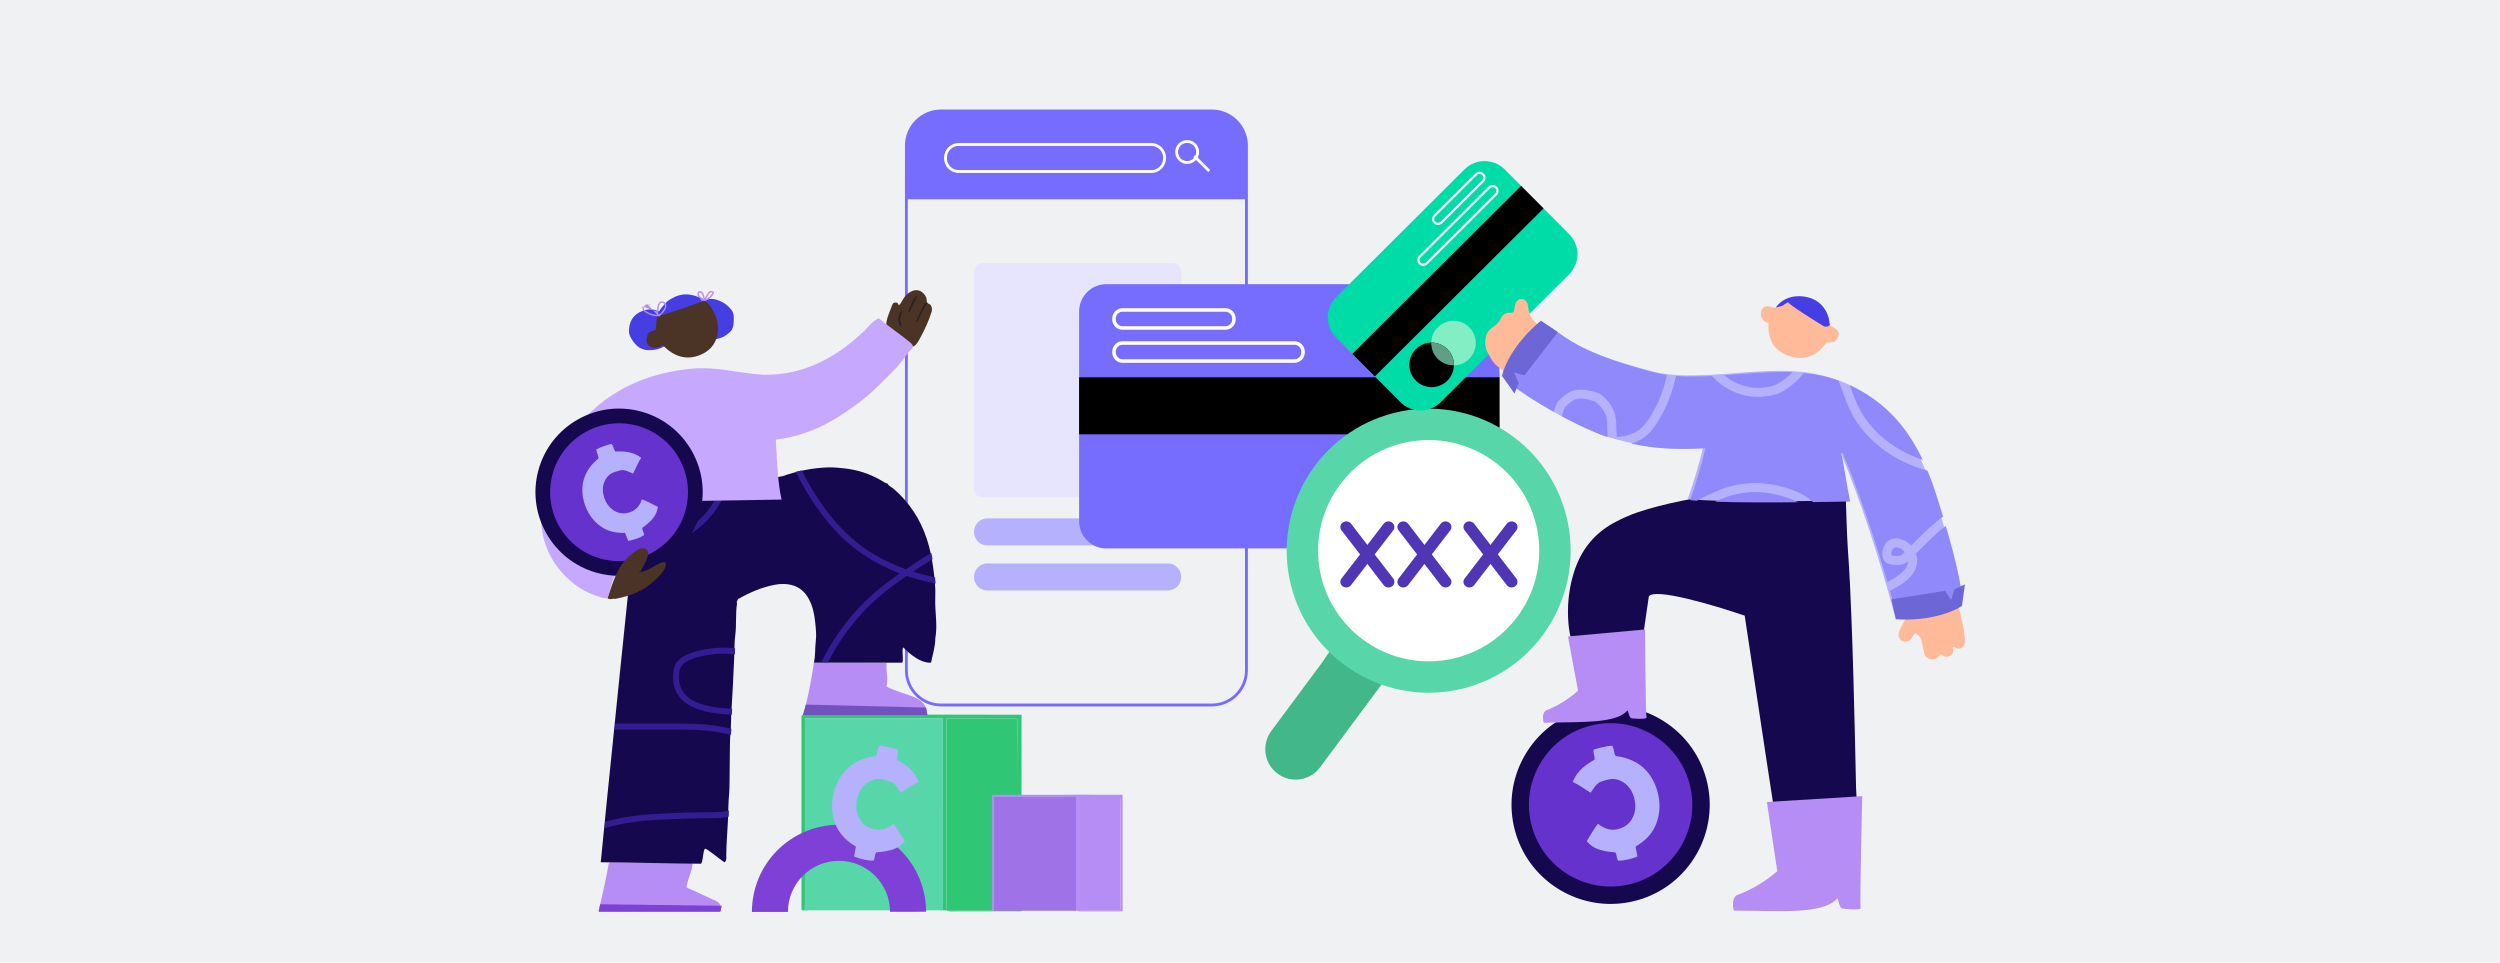 <svg viewBox="-112.374 36.358 832.572 320.544" fill="none" xmlns="http://www.w3.org/2000/svg" xmlns:xlink="http://www.w3.org/1999/xlink" overflow="visible" width="770.9px" height="296.8px"><rect id="Blush Background Color" fill="#eff1f3" x="-112.374" y="36.358" width="832.572" height="320.544"/><g id="Master/Scenes/Buy Online"><g id="UI Windows" transform="translate(160 72) scale(1 1)"><g id="UI Windows/Credit Card"><g id="Group 49"><g id="Group 3"><path id="Fill 1" fill-rule="evenodd" clip-rule="evenodd" d="M142.248 187.629C142.248 193.713 137.29 198.664 131.196 198.664H41.01C34.915 198.664 29.958 193.713 29.958 187.629V30.723H142.248V187.629ZM131.196 0.833H41.01C34.387 0.833 29 6.212 29 12.825V187.629C29 194.241 34.387 199.621 41.01 199.621H131.196C137.818 199.621 143.206 194.241 143.206 187.629V12.825C143.206 6.212 137.818 0.833 131.196 0.833V0.833Z" fill="#766CFD"/></g><path id="Stroke 4 (Stroke)" fill-rule="evenodd" clip-rule="evenodd" d="M46.861 12.952C44.713 12.952 42.952 14.742 42.952 16.976C42.952 19.21 44.713 21 46.861 21H111.092C113.239 21 115 19.21 115 16.976C115 14.742 113.239 12.952 111.092 12.952H46.861ZM42 16.976C42 14.24 44.164 12 46.861 12H111.092C113.788 12 115.952 14.24 115.952 16.976C115.952 19.712 113.788 21.952 111.092 21.952H46.861C44.164 21.952 42 19.712 42 16.976Z" fill="white"/><path id="Stroke 6 (Stroke)" fill-rule="evenodd" clip-rule="evenodd" d="M125.114 12.837C123.934 11.657 122.019 11.657 120.837 12.838C119.657 14.019 119.657 15.934 120.837 17.114C122.019 18.295 123.934 18.295 125.115 17.114C126.295 15.934 126.295 14.019 125.114 12.837ZM120.164 12.164C121.718 10.612 124.235 10.612 125.788 12.164L125.788 12.164C127.34 13.718 127.34 16.235 125.788 17.788C124.235 19.34 121.718 19.34 120.164 17.788L120.164 17.788C118.612 16.235 118.612 13.718 120.164 12.164L120.164 12.164Z" fill="white"/><path id="Stroke 8 (Stroke)" fill-rule="evenodd" clip-rule="evenodd" d="M130 21.673L125 16.673L125.673 16L130.673 21L130 21.673Z" fill="white"/><path id="Fill 10" fill-rule="evenodd" clip-rule="evenodd" d="M118.207 130H54.793C53.25 130 52 128.747 52 127.202V54.797C52 53.252 53.25 52 54.793 52H118.207C119.75 52 121 53.252 121 54.797V127.202C121 128.747 119.75 130 118.207 130" fill="#E7E5FD"/><path id="Fill 12" fill-rule="evenodd" clip-rule="evenodd" d="M116.591 161H56.408C53.974 161 52 158.986 52 156.5C52 154.014 53.974 152 56.408 152H116.591C119.026 152 121 154.014 121 156.5C121 158.986 119.026 161 116.591 161" fill="#B5B1FD"/><path id="Fill 14" fill-rule="evenodd" clip-rule="evenodd" d="M116.591 146H56.408C53.974 146 52 143.986 52 141.5C52 139.014 53.974 137 56.408 137H116.591C119.026 137 121 139.014 121 141.5C121 143.986 119.026 146 116.591 146" fill="#B5B1FD"/><path id="Fill 16" fill-rule="evenodd" clip-rule="evenodd" d="M217.957 147H96.042C91.048 147 87 142.911 87 137.867V68.133C87 63.089 91.048 59 96.042 59H217.957C222.951 59 227 63.089 227 68.133V137.867C227 142.911 222.951 147 217.957 147" fill="#766CFD"/><path id="Fill 18" fill-rule="evenodd" clip-rule="evenodd" d="M87 109H227V90H87V109Z" fill="black"/><path id="Fill 20" fill-rule="evenodd" clip-rule="evenodd" d="M193 128C193 135.18 187.18 141 180 141C172.821 141 167 135.18 167 128C167 120.821 172.821 115 180 115C187.18 115 193 120.821 193 128" fill="#83EDC4"/><path id="Fill 22" fill-rule="evenodd" clip-rule="evenodd" d="M211 128C211 135.18 205.179 141 198 141C190.82 141 185 135.18 185 128C185 120.821 190.82 115 198 115C205.179 115 211 120.821 211 128" fill="black"/><path id="Fill 24" fill-rule="evenodd" clip-rule="evenodd" d="M186 128.5C186 132.237 187.543 135.596 190 138C192.457 135.596 194 132.237 194 128.5C194 124.763 192.457 121.404 190 119C187.543 121.404 186 124.763 186 128.5" fill="#5DA086"/><path id="Stroke 26 (Stroke)" fill-rule="evenodd" clip-rule="evenodd" d="M101.408 68.179C100.211 68.179 99.179 69.223 99.179 70.59C99.179 71.957 100.211 73 101.408 73H135.771C136.968 73 138 71.957 138 70.59C138 69.223 136.968 68.179 135.771 68.179H101.408ZM98 70.59C98 68.642 99.492 67 101.408 67H135.771C137.687 67 139.179 68.642 139.179 70.59C139.179 72.538 137.687 74.179 135.771 74.179H101.408C99.492 74.179 98 72.538 98 70.59Z" fill="white"/><path id="Stroke 28 (Stroke)" fill-rule="evenodd" clip-rule="evenodd" d="M101.411 79.179C100.211 79.179 99.179 80.223 99.179 81.588C99.179 82.956 100.212 84 101.411 84H158.768C159.967 84 161 82.956 161 81.588C161 80.223 159.968 79.179 158.768 79.179H101.411ZM98 81.588C98 79.641 99.493 78 101.411 78H158.768C160.685 78 162.179 79.641 162.179 81.588C162.179 83.537 160.686 85.179 158.768 85.179H101.411C99.493 85.179 98 83.537 98 81.588Z" fill="white"/><path id="Fill 30" fill-rule="evenodd" clip-rule="evenodd" d="M189.35 188.46C189.571 188.708 189.788 188.959 190 189.216C189.122 190.201 188.558 191.326 187.705 192.335C180.879 201.527 174.053 210.72 167.228 219.914C163.891 224.408 157.554 225.338 153.074 221.99C148.593 218.642 147.667 212.286 151.003 207.791C151.019 207.771 151.034 207.751 151.048 207.731C154.325 203.318 157.601 198.905 160.878 194.491C163.286 191.248 165.695 188.004 168.103 184.76C169.466 182.925 171.484 178.716 174.307 179.015C174.679 179.055 175.031 179.195 175.377 179.335C180.572 181.448 185.618 184.286 189.35 188.46" fill="#42B78A"/><path id="Fill 32" fill-rule="evenodd" clip-rule="evenodd" d="M194.769 107.749C172.85 112.013 158.486 133.313 162.749 155.23C167.013 177.15 188.313 191.514 210.231 187.251C232.15 182.988 246.514 161.688 242.251 139.769C237.989 117.85 216.689 103.486 194.769 107.749" fill="white"/><g id="Group 36"><path id="Fill 34" fill-rule="evenodd" clip-rule="evenodd" d="M196.381 111.58C176.446 115.459 163.382 134.842 167.259 154.787C171.136 174.732 190.508 187.803 210.444 183.924C230.379 180.044 243.443 160.663 239.566 140.717C235.689 120.772 216.316 107.701 196.381 111.58M212.438 194.187C186.847 199.166 161.978 182.387 157.001 156.783C152.024 131.179 168.795 106.296 194.386 101.317C219.978 96.337 244.847 113.116 249.824 138.721C254.8 164.325 238.031 189.207 212.438 194.187" fill="#56D6A9"/></g><path id="Fill 37" fill-rule="evenodd" clip-rule="evenodd" d="M231.032 160C230.425 160 229.826 159.735 229.441 159.234L215.38 140.973C214.738 140.139 214.929 138.97 215.808 138.362C216.687 137.749 217.919 137.934 218.56 138.767L232.62 157.028C233.263 157.861 233.071 159.031 232.192 159.639C231.842 159.883 231.435 160 231.032 160" fill="#5035B5"/><path id="Fill 39" fill-rule="evenodd" clip-rule="evenodd" d="M216.968 160C216.565 160 216.158 159.883 215.808 159.639C214.929 159.031 214.737 157.861 215.38 157.028L229.44 138.767C230.081 137.934 231.313 137.749 232.192 138.362C233.071 138.97 233.262 140.139 232.62 140.973L218.559 159.234C218.174 159.735 217.575 160 216.968 160" fill="#5035B5"/><path id="Fill 41" fill-rule="evenodd" clip-rule="evenodd" d="M209.032 160C208.425 160 207.825 159.735 207.44 159.234L193.379 140.973C192.738 140.139 192.929 138.97 193.808 138.361C194.686 137.75 195.919 137.933 196.56 138.767L210.62 157.027C211.262 157.861 211.07 159.031 210.193 159.639C209.842 159.883 209.436 160 209.032 160" fill="#5035B5"/><path id="Fill 43" fill-rule="evenodd" clip-rule="evenodd" d="M194.968 160C194.564 160 194.158 159.883 193.807 159.639C192.93 159.031 192.738 157.861 193.38 157.027L207.44 138.767C208.082 137.933 209.315 137.75 210.192 138.361C211.071 138.97 211.262 140.139 210.621 140.973L196.56 159.234C196.175 159.735 195.575 160 194.968 160" fill="#5035B5"/><path id="Fill 45" fill-rule="evenodd" clip-rule="evenodd" d="M190.032 160C189.425 160 188.825 159.735 188.44 159.234L174.379 140.973C173.738 140.139 173.929 138.97 174.808 138.361C175.685 137.75 176.918 137.933 177.56 138.767L191.62 157.027C192.262 157.861 192.07 159.031 191.193 159.639C190.842 159.883 190.436 160 190.032 160" fill="#5035B5"/><path id="Fill 47" fill-rule="evenodd" clip-rule="evenodd" d="M175.968 160C175.564 160 175.158 159.883 174.807 159.639C173.93 159.031 173.738 157.861 174.38 157.027L188.44 138.767C189.081 137.933 190.314 137.75 191.192 138.361C192.071 138.97 192.262 140.139 191.621 140.973L177.56 159.234C177.175 159.735 176.575 160 175.968 160" fill="#5035B5"/></g></g></g><g id="Master/Character/Standing" transform="translate(-73 64) scale(1 1)"><g id="Master/Character/Standing"><g id="Lower Body/Standing" transform="translate(55 -12) scale(1 1)"><g id="Lower Body/Standing/Green Pants Box"><g id="Group 18"><path id="Fill 1" fill-rule="evenodd" clip-rule="evenodd" d="M176.684 205.045C184.004 205.059 191.324 205.07 198.643 205.089C199.388 205.09 200.132 205.126 200.876 205.147C200.654 208.699 201.493 209.468 200.876 213C202.444 214.021 208.417 215.803 210 216.5C213.492 218.039 214.403 220 214.403 222.337C213.86 222.365 213.318 222.418 212.776 222.418C199.997 222.422 187.218 222.421 174.438 222.416C174.033 222.416 173.628 222.363 173.223 222.335C173.485 221.231 173.739 220.124 174.012 219.023C175.154 214.411 175.985 209.74 176.684 205.045Z" fill="#B68DF5"/><g id="Group 5"><path id="Fill 3" fill-rule="evenodd" clip-rule="evenodd" d="M173.223 222.335C173.628 222.363 174.034 222.416 174.439 222.416C187.218 222.421 199.997 222.422 212.777 222.418C213.319 222.418 213.861 222.365 214.403 222.337C223.811 222.354 233.22 222.37 242.629 222.386C243.634 222.388 244.639 222.386 245.821 222.386V224.766C245.821 241.339 245.82 268.911 245.824 285.484C245.824 286.233 245.864 286.982 245.885 287.731C245.618 287.766 245.35 287.83 245.083 287.831C237.328 287.852 229.573 287.867 221.818 287.873C221.633 287.873 221.448 287.743 221.262 287.674C221.918 287.391 222.609 287.532 223.283 287.53C229.694 287.519 236.106 287.523 242.518 287.523H244.475C244.816 284.676 244.734 225.15 244.41 223.662C236.599 223.661 228.789 223.661 220.821 223.661V225.971C220.821 242.072 220.822 269.174 220.819 285.276C220.818 286.025 220.779 286.774 220.758 287.523C220.399 287.518 220.039 287.513 219.681 287.507C219.669 286.756 219.647 286.005 219.647 285.254C219.645 269.138 219.645 242.022 219.645 225.904V223.644H173.7V225.925C173.7 242.042 173.701 269.158 173.697 285.275C173.697 286.024 173.656 286.774 173.634 287.524C173.292 287.522 172.951 287.52 172.609 287.518C172.584 287.11 172.537 286.703 172.537 286.297C172.534 269.186 172.533 241.075 172.539 223.965C172.539 223.496 172.435 223.011 172.676 222.534C172.848 222.472 173.035 222.403 173.223 222.335" fill="#2FC775"/></g><g id="Group 8"><path id="Fill 6" fill-rule="evenodd" clip-rule="evenodd" d="M108.693 271.512C117.153 271.524 125.613 271.534 134.073 271.551C134.822 271.553 135.571 271.594 136.319 271.616C135.967 275.391 134.887 276.028 134.244 279.818C134.424 279.926 134.638 280.094 134.88 280.193C137.44 281.244 141.74 283.411 144.283 284.5C145.331 284.949 146 286.5 145.682 287.753C145.243 288.024 144.754 287.928 144.283 287.928C131.591 287.933 118.899 287.933 106.207 287.926C105.805 287.925 105.402 287.839 105 287.792C106.214 282.546 107.391 277.293 108.357 271.994C108.388 271.819 108.577 271.672 108.693 271.512Z" fill="#B68DF5"/><path id="Vector 4" d="M105 288L105.5 285.5L146 286L145.5 288H105Z" fill="#7E40D6"/></g><path id="Fill 9" fill-rule="evenodd" clip-rule="evenodd" d="M219.647 285.254C219.645 269.138 219.646 242.022 219.646 225.904V223.644H173.7V225.925C173.7 242.042 173.701 269.158 173.697 285.275C173.697 286.025 173.656 286.775 173.634 287.524C173.809 287.578 173.985 287.632 174.161 287.686C174.671 287.402 175.228 287.529 175.763 287.529C189.716 287.522 203.669 287.522 217.623 287.529C218.157 287.529 218.714 287.404 219.224 287.688C219.376 287.627 219.528 287.567 219.681 287.507C219.669 286.756 219.647 286.005 219.647 285.254" fill="#56D6A9"/><path id="Fill 11" fill-rule="evenodd" clip-rule="evenodd" d="M244.411 223.662C236.6 223.661 228.79 223.661 220.822 223.661V225.971C220.822 242.072 220.823 269.174 220.819 285.276C220.819 286.025 220.78 286.774 220.759 287.523C220.927 287.573 221.095 287.624 221.263 287.674C221.919 287.391 222.61 287.532 223.283 287.53C229.695 287.518 236.106 287.523 242.518 287.523H244.476C244.816 284.676 244.735 225.15 244.411 223.662" fill="#2FC775"/><g id="Group 18_2"><path id="Fill 3_2" fill-rule="evenodd" clip-rule="evenodd" d="M236.419 249C236.659 249.017 236.9 249.048 237.14 249.048C244.72 249.051 252.299 249.052 259.88 249.049C260.201 249.049 260.523 249.018 260.844 249.001C266.424 249.011 272.005 249.021 277.586 249.03C278.182 249.031 278.778 249.03 279.479 249.03V250.442C279.479 260.272 279.479 276.626 279.481 286.456C279.481 286.9 279.505 287.344 279.517 287.789C279.359 287.809 279.2 287.847 279.041 287.848C274.442 287.86 269.842 287.869 265.242 287.873C265.132 287.873 265.023 287.796 264.912 287.755C265.302 287.587 265.711 287.67 266.111 287.669C269.914 287.663 273.717 287.665 277.52 287.665H278.681C278.883 285.976 278.834 250.67 278.642 249.787C274.009 249.786 269.377 249.786 264.651 249.786V251.157C264.651 260.707 264.651 276.782 264.65 286.332C264.649 286.777 264.626 287.221 264.613 287.665C264.401 287.662 264.187 287.659 263.975 287.656C263.968 287.21 263.955 286.765 263.955 286.319C263.953 276.76 263.953 260.677 263.953 251.117V249.776H236.702V251.129C236.702 260.689 236.702 276.772 236.7 286.332C236.7 286.776 236.676 287.221 236.663 287.666C236.46 287.665 236.258 287.663 236.055 287.662C236.04 287.42 236.012 287.179 236.012 286.938C236.01 276.789 236.01 260.115 236.013 249.967C236.013 249.689 235.952 249.401 236.094 249.118C236.197 249.081 236.307 249.04 236.419 249" fill="#B68DF5"/></g><path id="Fill 14" fill-rule="evenodd" clip-rule="evenodd" d="M263.954 286.319C263.953 276.76 263.954 260.677 263.954 251.117V249.776H236.702V251.129C236.702 260.689 236.702 276.772 236.7 286.332C236.7 286.777 236.675 287.221 236.662 287.666C236.766 287.698 236.871 287.73 236.975 287.762C237.277 287.593 237.608 287.669 237.925 287.669C246.201 287.664 254.477 287.664 262.754 287.669C263.07 287.669 263.401 287.595 263.703 287.763C263.793 287.727 263.884 287.691 263.974 287.656C263.967 287.21 263.954 286.765 263.954 286.319" fill="#A072E7"/><path id="Fill 15" fill-rule="evenodd" clip-rule="evenodd" d="M278.642 249.787C274.009 249.786 269.377 249.786 264.651 249.786V251.157C264.651 260.707 264.651 276.782 264.649 286.332C264.649 286.777 264.626 287.221 264.614 287.665C264.713 287.695 264.813 287.725 264.912 287.755C265.302 287.587 265.711 287.67 266.111 287.669C269.914 287.662 273.716 287.665 277.519 287.665H278.681C278.883 285.976 278.834 250.67 278.642 249.787" fill="#B68DF5"/><path id="Fill 13" fill-rule="evenodd" clip-rule="evenodd" d="M158.971 145.755C158.982 145.754 158.993 145.754 159.005 145.753C159.003 145.744 159.005 145.738 159.004 145.731L158.971 145.755Z" fill="#064034"/><g id="Group 17"><path id="Fill 15_2" fill-rule="evenodd" clip-rule="evenodd" d="M216.431 173.637C215.991 170.28 215.329 166.984 214.261 163.776C212.094 157.264 208.488 151.701 203.283 147.191C202.573 146.575 201.598 146.262 201.145 145.349C200.435 145.288 199.918 144.834 199.336 144.492C195.447 142.208 191.281 140.808 186.768 140.342C185.011 140.16 183.266 139.954 181.502 140.008C176.203 140.169 171.072 141.222 166.084 142.991C164.662 142.991 162.9 144.222 161.451 144.513C159.48 144.908 157.416 145.038 155.423 145.302C151.274 145.85 147.126 146.409 142.98 146.979C134.687 148.117 126.4 149.298 118.119 150.522C117.704 152.972 105.871 268.734 105.693 271.512C114.153 271.524 130.54 271.983 139 272C139.749 272.002 139.752 266.978 140.5 267C141.248 267.022 146.5 271.515 146.993 271.515C147.705 270.753 147.492 270.032 147.493 269.376C147.499 265.226 147.918 261.092 148.077 256.948C148.181 254.239 148.175 251.509 148.444 248.812C148.743 245.825 148.552 231.74 148.865 228.776C149.138 226.194 149.048 223.617 149.221 221.046C149.612 215.216 149.86 209.381 150.124 203.545C150.241 200.971 150.16 198.368 150.492 195.821C150.95 192.309 150.527 188.763 151.091 185.268C151.108 185.162 150.973 185.033 150.909 184.913C151.084 184.565 151.26 184.216 151.435 183.867C155.262 181.679 159.268 179.933 163.62 179.109C165.428 178.766 167.29 178.706 169.082 179.134C171.796 179.782 173.734 181.453 175.042 183.947C176.293 186.33 176.832 188.848 177.098 191.503C177.307 193.604 177.582 195.719 177.313 197.787C176.999 200.204 177.234 202.658 176.684 205.044C184.004 205.058 198.68 205.026 206 205.044C206.745 205.045 205.756 199.979 206.5 200C206.5 200 211.267 205.341 215.678 205.044C216.278 202.35 217.102 199.5 217.102 197C217.962 192.391 216.894 188.018 217.102 183.358C217.247 180.103 216.854 176.869 216.431 173.637Z" fill="#16084E"/><path id="Vector 3" d="M173 222.5L174 219L214 220L214.5 222.5H173Z" fill="#7252BF"/></g></g><path id="Intersect" fill-rule="evenodd" clip-rule="evenodd" d="M116.663 165.824C117.388 165.72 118.109 165.622 118.824 165.525H118.824C123.881 164.837 128.658 164.188 132.879 161.599C136.389 159.446 138.954 157.296 141.055 154.742C142.947 152.442 144.489 149.783 146.001 146.435C146.776 146.329 147.552 146.224 148.327 146.119C146.612 150.095 144.857 153.268 142.599 156.013C140.328 158.774 137.579 161.062 133.925 163.304C129.316 166.13 124.077 166.837 119.049 167.514L119.048 167.515C118.282 167.618 117.521 167.72 116.768 167.83C116.662 167.845 116.555 167.861 116.449 167.876C116.522 167.176 116.593 166.492 116.663 165.824ZM107 260.157C107.069 259.466 107.142 258.748 107.216 258.005C112.725 256.416 118.991 255.693 124.319 255.397C130.311 255.064 136.304 254.84 142.319 254.84C144.399 254.84 146.554 254.81 148.363 254.254C148.361 254.323 148.359 254.391 148.357 254.46C148.341 255.088 148.324 255.716 148.302 256.343C146.294 256.833 144.119 256.84 142.319 256.84C136.353 256.84 130.399 257.063 124.43 257.394C118.889 257.702 112.456 258.473 107 260.157ZM217.218 178.703C213.972 178.064 210.758 177.241 207.611 176.168L207.426 176.295L207.421 176.298C206.92 176.642 206.417 176.987 205.911 177.333C198.277 182.545 192.304 188.152 186.939 195.697C184.93 198.524 183.049 201.618 181.39 204.889C180.61 204.888 179.863 204.888 179.156 204.888C180.977 201.177 183.071 197.687 185.309 194.538C190.827 186.778 196.978 181.01 204.783 175.681C204.854 175.632 204.926 175.583 204.997 175.534C205.097 175.466 205.197 175.397 205.297 175.329C204.871 175.164 204.445 174.995 204.021 174.82C192.385 170.026 184.691 163.418 177.528 153.192C174.883 149.416 172.61 145.535 170.643 141.485C171.304 141.31 171.967 141.148 172.633 141C174.511 144.818 176.669 148.48 179.166 152.044C186.135 161.993 193.537 168.337 204.783 172.971C205.62 173.316 206.464 173.64 207.314 173.946C210.091 172.044 212.873 170.172 215.798 168.524C215.945 169.211 216.079 169.902 216.201 170.596C214.001 171.868 211.857 173.277 209.693 174.746C212.098 175.502 214.547 176.119 217.025 176.624C217.1 177.317 217.166 178.01 217.218 178.703ZM150.418 200.259C146.184 199.776 141.818 200.13 138.031 201.152C136.605 201.537 134.777 202.06 133.231 202.979C131.661 203.913 130.276 205.322 129.942 207.494C129.287 211.749 130.327 214.932 132.55 217.225C134.723 219.465 137.912 220.735 141.339 221.465C143.88 222.006 146.641 222.266 149.355 222.378C149.373 221.881 149.397 221.384 149.43 220.887C149.441 220.719 149.453 220.551 149.464 220.383C146.842 220.276 144.196 220.028 141.756 219.509C138.49 218.813 135.756 217.658 133.986 215.832C132.265 214.058 131.343 211.534 131.918 207.798C132.131 206.415 132.995 205.447 134.253 204.698C135.535 203.936 137.114 203.471 138.552 203.083C142.19 202.102 146.369 201.785 150.373 202.268C150.386 201.805 150.396 201.341 150.405 200.877C150.41 200.671 150.414 200.465 150.418 200.259ZM149.198 227.092C143.725 225.643 137.893 225.34 132.68 225.34H110.533C110.464 226.009 110.396 226.676 110.328 227.34H132.68C138.019 227.34 143.768 227.672 149.032 229.119C149.045 228.928 149.059 228.759 149.074 228.617C149.128 228.109 149.168 227.6 149.198 227.092Z" fill="#341C93"/><path id="Intersect_2" fill-rule="evenodd" clip-rule="evenodd" d="M168.035 288.055C168.023 278.666 175.625 271.046 185.014 271.035C194.403 271.024 202.023 278.626 202.035 288.014L214.035 288C214.015 271.984 201.016 259.016 185 259.035C168.984 259.054 156.015 272.053 156.035 288.07L168.035 288.055Z" fill="#7E40D6"/></g></g><g id="Upper Body" transform="translate(-8 22) scale(1 1)"><g id="Upper Body/Holding Money"><g id="Group 24"><g id="Group 3"><path id="Fill 1" fill-rule="evenodd" clip-rule="evenodd" d="M265.063 60.917C266.67 62.41 268.435 63.715 270.317 64.846C271.395 65.493 271.953 66.129 273.017 65.629C273.839 65.242 274.644 63.722 275.054 62.958C276.576 60.12 277.951 57.224 278.896 54.133C279.11 53.431 278.99 52.571 278.577 51.955C278.33 51.586 277.795 51.59 277.54 51.267C277.063 50.663 277.344 50.041 277.066 49.392C276.692 48.52 275.851 47.551 274.926 47.209C272.486 46.306 270.11 48.508 269.083 50.511C268.757 51.147 268.468 51.603 267.926 52.087C267.874 51.864 267.784 51.65 267.664 51.456C267.607 51.364 267.542 51.276 267.453 51.218C267.313 51.126 267.135 51.117 266.967 51.114C266.634 51.108 266.251 51.139 266.048 51.404C265.711 51.846 265.533 52.533 265.329 53.05C265.046 53.77 264.751 54.484 264.495 55.215C264.008 56.603 263.538 58.197 263.922 59.667C263.969 59.844 264.102 59.983 264.23 60.114C264.503 60.388 264.78 60.656 265.063 60.917" fill="#4b3425"/></g><path id="Fill 4" fill-rule="evenodd" clip-rule="evenodd" d="M277.175 51.243C277.008 51.248 276.738 51.188 276.69 51.266C275.472 53.232 274.633 55.375 273.63 57.442C274.206 57.724 274.215 57.394 274.348 57.144C275.362 55.238 276.095 53.18 277.418 51.439C277.326 51.388 277.245 51.322 277.175 51.243" fill="#2C2021"/><path id="Fill 6" fill-rule="evenodd" clip-rule="evenodd" d="M271.551 54.364C272.374 52.561 273.197 50.76 274.019 48.957C273.912 48.908 273.805 48.859 273.698 48.81C272.483 50.421 271.744 52.257 271.132 54.151C271.271 54.222 271.411 54.294 271.551 54.364" fill="#2C2021"/><path id="Fill 8" fill-rule="evenodd" clip-rule="evenodd" d="M268.817 53.646C267.772 55.395 267.28 57.312 268.619 59.079C268.832 58.869 268.989 58.631 268.813 58.334C268.136 57.198 268.427 56.067 268.799 54.926C268.927 54.536 269.105 53.936 268.817 53.646" fill="#2C2021"/><path id="Fill 10" fill-rule="evenodd" clip-rule="evenodd" d="M258.876 60.562C258.985 60.507 259.094 60.453 259.204 60.398C259.094 60.453 258.985 60.507 258.876 60.561C258.851 60.644 258.852 60.712 258.871 60.76C258.852 60.712 258.851 60.645 258.876 60.562M259.017 60.818C259.07 60.799 259.118 60.759 259.161 60.711C259.118 60.759 259.07 60.799 259.017 60.818C258.983 60.83 258.953 60.832 258.929 60.824C258.953 60.832 258.983 60.83 259.017 60.818M263.351 59.762C263.375 59.878 263.378 60 263.327 60.128C263.378 60 263.375 59.878 263.351 59.762M149.36 117.468C149.371 117.411 155.073 76.969 199.468 73.104C206.552 72.488 213.443 74.274 220.489 74.973C221.748 75.098 222.649 75.124 223.333 75.192C223.336 75.177 223.339 75.164 223.342 75.15C232.031 75.26 240.112 72.611 247.698 67.645C250.959 65.509 253.86 62.931 256.73 60.314C256.921 60.085 257.113 59.857 257.304 59.628C257.483 59.447 257.662 59.264 257.841 59.083C259.017 57.89 259.72 56.999 261.319 56.385C264.713 59.183 268.386 61.642 271.773 64.432C273.598 65.936 272.229 66.348 270.981 67.973C269.863 69.43 268.819 70.934 267.595 72.308C265.205 74.991 262.57 77.414 260.016 79.926C256.833 83.058 253.189 85.61 249.532 88.083C245.914 90.529 242.023 92.581 237.88 94.131C234.331 95.458 230.707 96.33 227.013 96.735C227.021 97.392 227.038 98.037 227.075 98.655C227.423 104.449 227.649 111.06 228.911 116.734C210.063 117.024 191.214 117.315 172.366 117.606C172.801 116.771 173.235 115.935 173.669 115.101C172.512 115.531 171.334 115.9 170.147 116.237C167.957 119.378 166.077 122.921 166.385 126.694C166.61 129.443 168.017 132.009 169.947 133.98C171.865 135.898 174.266 137.458 176.795 138.446C176.032 139.921 174.258 140.58 173.403 142.113C172.134 144.391 171.766 147.14 170.98 149.599C170.649 149.593 170.309 149.639 169.99 149.574C158.106 147.145 146.131 134.061 149.36 117.468" fill="#C6A9FF"/><path id="Fill 12" fill-rule="evenodd" clip-rule="evenodd" d="M181.9 140.77C181.761 140.822 181.623 140.874 181.484 140.926C181.692 141.361 181.813 141.016 181.956 140.873L181.9 140.77Z" fill="#083D32"/><path id="Fill 14" fill-rule="evenodd" clip-rule="evenodd" d="M150.319 107.479C146.566 120.995 154.479 134.993 167.993 138.746C181.508 142.5 195.507 134.586 199.26 121.072C203.014 107.557 195.101 93.558 181.586 89.805C168.071 86.051 154.072 93.964 150.319 107.479Z" fill="#6632CD"/><g id="Group 18"><path id="Fill 16" fill-rule="evenodd" clip-rule="evenodd" d="M174.756 91.315C176.818 91.315 178.891 91.595 180.932 92.162C186.839 93.802 191.753 97.644 194.77 102.981C197.786 108.318 198.545 114.51 196.903 120.417C193.517 132.611 180.841 139.774 168.648 136.389C156.456 133.003 149.291 120.328 152.677 108.133C154.317 102.227 158.16 97.313 163.496 94.295C166.989 92.322 170.85 91.315 174.756 91.315M174.78 142.122C186.977 142.122 198.198 134.037 201.618 121.726C203.608 114.56 202.689 107.048 199.029 100.574C195.369 94.1 189.408 89.438 182.242 87.447C175.076 85.459 167.565 86.376 161.089 90.037C154.614 93.697 149.953 99.659 147.962 106.825C143.855 121.617 152.547 136.995 167.339 141.104C169.821 141.793 172.322 142.122 174.78 142.122" fill="#16084E"/></g><g id="Group 23"><path id="Fill 21" fill-rule="evenodd" clip-rule="evenodd" d="M175.67 138.44C173.431 141.69 172.26 145.595 170.98 149.599C171.787 150.25 172.697 149.578 173.538 149.799C178.54 148.845 183.185 147.081 186.874 143.44C188.094 142.235 189.513 140.973 190.152 139.336C191.691 135.387 186.277 139.185 185.152 139.706C184.111 140.188 183.108 140.718 181.956 140.873C181.813 141.016 181.693 141.361 181.484 140.926C181.623 140.875 181.762 140.822 181.9 140.77C182.446 139.332 186.558 133.705 183.078 132.97C182.292 132.804 181.499 133.182 180.81 133.595C178.595 134.923 176.956 136.573 175.67 138.44" fill="#4b3425"/></g></g><g id="Frame" clip-path="url(#clip0_702_33941499c7f4-2825-4220-a63a-a6969cc12a95)"><path id="Vector" d="M177.824 130.491C177.458 129.556 177.116 128.692 176.775 127.827C173.712 127.881 170.858 127.349 168.331 125.402C166.325 123.863 164.8 121.879 163.815 119.508C161.686 114.31 161.798 108.008 167.91 103.06C168.036 102.031 167.165 101.156 167.242 99.987C168.839 99.189 170.523 98.635 172.244 98.187C172.987 98.911 172.916 99.881 173.549 100.722C176.407 100.622 179.373 100.721 182.174 102.807C181.043 104.505 180.399 106.307 179.485 108.086C178.015 107.54 176.623 106.572 175.06 107.043C173.832 107.397 172.533 107.657 171.523 108.524C170.744 109.192 170.218 110.047 169.841 111.006C168.628 114.072 170.008 118.313 172.872 120.26C174.689 121.472 176.607 121.584 178.479 120.926C180.351 120.267 181.694 118.849 182.381 116.638C184.363 117.359 185.993 118.36 187.695 119.14C187.36 121.818 186.049 123.54 182.536 126.155C182.461 127.008 183.158 127.708 183.095 128.597C181.935 129.359 179.741 130.171 177.824 130.491Z" fill="#B5B1FD"/></g></g><defs><clipPath id="clip0_702_33941499c7f4-2825-4220-a63a-a6969cc12a95"><rect width="22.861" height="32.658" fill="white" transform="translate(157.996 103.085) rotate(-19.385)"/></clipPath></defs></g><g id="Head" transform="translate(123 40) scale(1 1)"><g id="Head/Two Buns"><g id="Group 14"><path id="Fill 1" fill-rule="evenodd" clip-rule="evenodd" d="M61.641 45.477C61.708 45.093 61.674 44.649 61.861 44.337C62.841 42.7 62.176 41.267 61.396 39.83C60.222 37.667 58.326 36.396 56.06 35.673C54.568 35.198 53.072 35.32 51.566 35.904C48.452 37.111 47.115 39.431 47.081 42.641C47.068 43.858 47.703 44.881 48.328 45.827C49.856 48.136 51.862 49.25 54.849 48.949C57.432 48.688 59.373 47.726 60.986 45.821C61.137 45.643 61.427 45.582 61.652 45.467L61.641 45.477Z" fill="#453ee3"/><path id="Fill 3" fill-rule="evenodd" clip-rule="evenodd" d="M81.521 41.827C81.849 41.096 81.955 40.206 81.979 39.449C82.009 38.557 82.053 37.285 81.729 36.442C81.475 35.785 80.833 35.082 80.347 34.58C79.24 33.432 77.809 32.667 76.3 32.186C74.808 31.711 73.312 31.833 71.806 32.417C68.691 33.624 67.354 35.944 67.321 39.154C67.308 40.371 67.943 41.394 68.568 42.34C70.095 44.649 72.102 45.764 75.089 45.462C76.689 45.301 78.25 44.822 79.567 43.881C80.166 43.453 80.858 42.9 81.269 42.288C81.365 42.144 81.448 41.989 81.521 41.827" fill="#453ee3"/><g id="Group 7"><path id="Fill 5" fill-rule="evenodd" clip-rule="evenodd" d="M56.56 37.719C56.306 38.46 56.273 39.246 56.17 40.02C56.077 40.721 56.048 41.431 55.981 42.25C54.891 42.628 53.516 42.676 53.164 44.165C52.969 44.991 52.735 45.811 53.125 46.633C53.97 48.416 55.96 48.704 58.393 47.344C61.89 50.988 66.129 52.548 70.943 50.512C73.043 49.623 74.868 48.126 75.829 46.025C76.956 43.561 77.045 40.474 76.073 37.946C75.596 36.704 74.956 35.486 74.212 34.386C73.274 32.997 71.81 32.115 70.146 31.854C69.03 31.678 67.893 31.73 66.763 31.722C66.105 31.717 65.445 31.692 64.789 31.745C62.199 31.956 59.814 33.402 58.075 35.332C57.496 35.976 56.976 36.695 56.644 37.498C56.614 37.572 56.586 37.645 56.56 37.719" fill="#4b3425"/></g><path id="Fill 8" fill-rule="evenodd" clip-rule="evenodd" d="M56.571 37.723C61.757 36.317 66.774 34.405 71.831 32.615C71.82 32.36 71.837 32.084 71.569 31.94C69.709 30.944 67.625 30.264 65.493 30.409C64.437 30.481 63.403 30.754 62.44 31.194C61.581 31.585 60.598 32.114 59.868 32.716C59.489 33.03 59.168 33.405 58.849 33.778C57.917 34.866 56.613 36.215 56.571 37.723" fill="#453ee3"/><path id="Stroke 10 (Stroke)" fill-rule="evenodd" clip-rule="evenodd" d="M58.503 33.306C58.705 33.395 58.84 33.502 58.93 33.617C59.082 33.814 59.128 34.072 59.076 34.386C59.024 34.702 58.876 35.054 58.669 35.404C58.253 36.107 57.642 36.734 57.27 36.967L57.27 36.967C57.184 37.02 57.088 37.065 56.984 37.099C56.955 37.062 56.924 37.021 56.893 36.976C56.89 36.972 56.888 36.969 56.885 36.965C56.866 36.913 56.85 36.855 56.838 36.792C56.782 36.512 56.803 36.173 56.856 35.866L56.856 35.866C56.877 35.743 56.897 35.597 56.917 35.443L56.919 35.431C56.94 35.271 56.963 35.1 56.992 34.923C57.049 34.568 57.125 34.206 57.244 33.902C57.365 33.593 57.516 33.378 57.701 33.272C57.872 33.173 58.118 33.141 58.503 33.306ZM56.351 36.075C56.361 35.975 56.375 35.878 56.391 35.786L56.624 35.826L56.391 35.786C56.41 35.672 56.429 35.534 56.45 35.375L56.451 35.369C56.472 35.209 56.496 35.032 56.526 34.848C56.584 34.483 56.667 34.082 56.805 33.73C56.941 33.382 57.144 33.048 57.465 32.863C57.8 32.669 58.211 32.667 58.69 32.873L58.69 32.873L58.691 32.873C58.953 32.987 59.157 33.14 59.303 33.328L59.303 33.328L59.303 33.328C59.56 33.661 59.607 34.065 59.542 34.463C59.477 34.858 59.298 35.267 59.075 35.644C58.632 36.394 57.972 37.085 57.52 37.367C57.464 37.402 57.407 37.433 57.348 37.461C57.368 37.513 57.37 37.573 57.348 37.629C57.302 37.751 57.165 37.812 57.044 37.765C56.95 37.73 56.869 37.684 56.797 37.629C56.619 37.66 56.433 37.671 56.244 37.669C55.778 37.662 55.277 37.567 54.79 37.424C53.819 37.137 52.867 36.644 52.307 36.211L52.307 36.21C51.799 35.816 51.402 35.126 51.575 34.434M56.468 37.192C56.398 37.196 56.325 37.198 56.251 37.197C55.84 37.191 55.384 37.107 54.924 36.971C54.002 36.699 53.104 36.23 52.596 35.837C52.176 35.511 51.921 34.994 52.033 34.548L52.033 34.548C52.158 34.046 52.737 33.697 53.33 33.704M56.468 37.192C56.468 37.191 56.468 37.191 56.467 37.19C56.314 36.966 56.155 36.693 56.003 36.42C55.913 36.259 55.82 36.087 55.731 35.923C55.66 35.793 55.592 35.667 55.531 35.556C55.384 35.291 55.265 35.091 55.182 34.987M55.182 34.987C55.084 34.864 54.991 34.74 54.907 34.626ZM54.907 34.626C54.858 34.562 54.813 34.501 54.77 34.446ZM54.77 34.446C54.648 34.285 54.537 34.155 54.414 34.048ZM54.414 34.048C54.183 33.847 53.886 33.711 53.33 33.704Z" fill="#B68DF5"/><path id="Stroke 12 (Stroke)" fill-rule="evenodd" clip-rule="evenodd" d="M74.93 29.87C74.467 30.79 73.671 31.538 72.731 31.955L73.479 30.653C73.698 30.272 73.9 29.946 74.209 29.783C74.345 29.711 74.523 29.689 74.678 29.725C74.791 29.751 74.877 29.802 74.93 29.87ZM72.348 32.599C73.677 32.202 74.82 31.221 75.409 29.965C75.436 29.907 75.439 29.84 75.416 29.78C75.303 29.488 75.045 29.325 74.784 29.265C74.523 29.205 74.23 29.238 73.988 29.366C73.539 29.603 73.277 30.058 73.07 30.418L72.332 31.702C72.255 31.268 72.139 30.842 71.987 30.429C71.885 30.154 71.721 29.85 71.498 29.625C71.274 29.398 70.962 29.227 70.59 29.306C70.127 29.402 69.927 29.809 69.9 30.191C69.872 30.573 70.001 31.007 70.272 31.301C70.515 31.565 70.817 31.756 71.088 31.927L71.099 31.934C71.115 31.944 71.131 31.954 71.147 31.964C71.024 31.955 70.914 32.042 70.896 32.165C70.877 32.294 70.966 32.414 71.095 32.433C71.241 32.455 71.387 32.476 71.533 32.497C71.679 32.518 71.824 32.54 71.97 32.561C71.979 32.562 71.988 32.563 71.997 32.563C72.03 32.609 72.079 32.643 72.137 32.656C72.214 32.673 72.292 32.651 72.348 32.599ZM71.887 31.901C71.715 31.765 71.534 31.65 71.363 31.543L71.351 31.535C71.067 31.356 70.816 31.195 70.619 30.981C70.446 30.794 70.351 30.492 70.37 30.226C70.39 29.96 70.509 29.805 70.687 29.768C70.845 29.734 71.003 29.796 71.163 29.957C71.324 30.119 71.457 30.358 71.544 30.592C71.7 31.017 71.816 31.455 71.887 31.901Z" fill="#B68DF5"/></g></g></g></g></g><g id="Master/Character/Standing" transform="matrix(-1 0 0 1 676 64) scale(1 1)"><g id="Master/Character/Standing"><g id="Lower Body/Standing" transform="translate(55 -12) scale(1 1)"><g id="Lower Body/Standing/Green Pants"><g id="Group 13"><path id="Fill 1" fill-rule="evenodd" clip-rule="evenodd" d="M188.931 223.391C204.948 218.943 221.54 228.322 225.988 244.34C230.437 260.357 221.058 276.948 205.04 281.397C189.023 285.845 172.431 276.467 167.983 260.449C163.534 244.431 172.913 227.841 188.931 223.391Z" fill="#6632CD"/><path id="Fill 3" fill-rule="evenodd" clip-rule="evenodd" d="M196.945 225.181C199.388 225.181 201.846 225.513 204.265 226.185C211.265 228.129 217.09 232.683 220.666 239.008C224.241 245.333 225.139 252.672 223.194 259.672C219.18 274.125 204.157 282.615 189.706 278.603C175.256 274.589 166.763 259.567 170.777 245.115C172.72 238.115 177.275 232.29 183.6 228.714C187.74 226.374 192.315 225.181 196.945 225.181M196.974 285.398C211.429 285.398 224.729 275.815 228.782 261.224C231.14 252.732 230.051 243.828 225.714 236.155C221.376 228.482 214.31 222.956 205.817 220.597C197.325 218.24 188.422 219.327 180.747 223.666C173.073 228.004 167.549 235.071 165.189 243.564C160.321 261.095 170.623 279.321 188.154 284.191C191.096 285.007 194.06 285.398 196.974 285.398" fill="#16084E"/><path id="Fill 5" fill-rule="evenodd" clip-rule="evenodd" d="M118.707 257.963C116.872 257.554 115.367 256.736 115.079 254.972C114.667 252.46 115.197 249.426 115.251 246.877C115.379 240.865 115.509 234.854 115.65 228.842C115.946 216.19 116.279 203.537 116.766 190.89C117.071 182.976 117.414 175.058 117.994 167.158C118.322 162.678 118.687 149.47 118.687 149.47C118.687 149.47 145.191 146.9 157.828 148.558C167.52 149.829 179.297 152.03 187.869 154.93C190.612 155.858 193.351 157.059 196.122 158.591C201.993 161.838 206.141 166.727 208.497 172.932C210.09 177.129 210.93 181.57 211.157 186.047C211.274 188.375 211.256 194.907 209.63 198.562C209.37 199.148 186.888 196.632 186.248 196.6L184.272 183.011C182.5 180 162.811 185.825 152.339 189.382C150.08 204.428 147.815 219.472 145.532 234.514C144.545 241.016 143.556 247.518 142.555 254.019C142.374 255.197 142.405 256.786 141.957 257.889C141.154 259.869 140.426 259.386 138.075 259.364C133.644 259.323 129.215 259.056 124.812 258.557C123.168 258.37 120.735 258.416 118.707 257.963Z" fill="#16084E"/><path id="Fill 9" fill-rule="evenodd" clip-rule="evenodd" d="M155.937 287.631C156.402 286.188 156.5 283.5 155 282.5C149.558 280.503 144.951 277.5 141.5 274.5C141.765 272.243 144.713 253.471 144.951 251.443L113.196 249.501C113.196 249.501 114.079 284.904 113.73 286.897C114.424 287.638 120 286.897 120 286.897C120.948 286.331 121.193 283.5 121.5 283.5C126 289 141.241 287.663 153.5 287.631C154.277 287.629 155.159 287.567 155.937 287.631Z" fill="#B68DF5"/></g><g id="Frame" clip-path="url(#clip0_702_88485909631-e38e-4b8b-afdb-0b5b00ae5c5a)"><path id="Vector" d="M188.059 269.605C188.276 268.447 188.474 267.375 188.672 266.302C185.592 264.45 183.082 262.145 181.78 258.636C180.741 255.856 180.458 252.933 180.954 249.961C182.069 243.464 186.102 237.263 195.261 236.144C196.027 235.199 195.704 233.786 196.509 232.67C198.595 232.87 200.615 233.367 202.606 233.992C202.895 235.174 202.22 236.095 202.328 237.326C205.233 239.005 208.123 240.948 209.611 244.767C207.429 245.752 205.668 247.145 203.651 248.346C202.529 246.888 201.745 245.059 199.897 244.556C198.455 244.143 197.001 243.594 195.457 243.828C194.266 244.008 193.211 244.531 192.239 245.252C189.125 247.548 187.859 252.626 189.497 256.344C190.551 258.68 192.389 259.986 194.662 260.495C196.935 261.005 199.152 260.429 201.212 258.657C202.736 260.607 203.734 262.618 204.943 264.453C202.943 266.909 200.568 267.807 195.445 268.222C194.839 269.025 195.097 270.155 194.481 271C192.853 271.037 190.165 270.479 188.059 269.605Z" fill="#B5B1FD"/></g><path id="Fill 10" fill-rule="evenodd" clip-rule="evenodd" d="M219.222 225.07C219.634 223.946 219.78 221.834 218.588 221.009C214.226 219.3 210.566 216.821 207.843 214.373C208.113 212.604 210.962 197.906 211.205 196.316L185.515 193.986C185.515 193.986 185.362 221.867 185.03 223.427C185.575 224.028 190.113 223.585 190.113 223.585C190.895 223.164 191.163 220.943 191.412 220.95C194.924 225.392 207.31 224.724 217.247 225.009C217.876 225.027 218.593 225 219.222 225.07Z" fill="#B68DF5"/></g><defs><clipPath id="clip0_702_88485909631-e38e-4b8b-afdb-0b5b00ae5c5a"><rect width="26.827" height="38.325" fill="white" transform="translate(185.382 230) rotate(12.634)"/></clipPath></defs></g><g id="Upper Body" transform="translate(-8 22) scale(1 1)"><g id="Upper Body/Holding Credit Card"><g id="Group 22"><g id="Group 3"><path id="Fill 1" fill-rule="evenodd" clip-rule="evenodd" d="M316.595 84.318L273.823 41.722C270.12 38.034 270.108 32.043 273.795 28.34L295.262 6.785C298.949 3.083 304.941 3.07 308.644 6.757L351.415 49.354C355.118 53.043 355.13 59.034 351.443 62.736L329.977 84.291C326.288 87.994 320.297 88.006 316.595 84.318" fill="#00DCA7"/><path id="Fill 4" fill-rule="evenodd" clip-rule="evenodd" d="M338.519 75.713L282.338 19.762L289.811 12.258L345.993 68.209L338.519 75.713Z" fill="black"/><path id="Fill 6" fill-rule="evenodd" clip-rule="evenodd" d="M317.577 69.85C314.684 72.755 309.983 72.765 307.078 69.871C304.173 66.978 304.163 62.278 307.056 59.372C309.95 56.467 314.65 56.457 317.556 59.351C320.461 62.245 320.471 66.945 317.577 69.85" fill="#83EDC4"/><path id="Fill 8" fill-rule="evenodd" clip-rule="evenodd" d="M324.866 77.109C321.973 80.014 317.272 80.024 314.367 77.13C311.462 74.238 311.453 69.537 314.345 66.632C317.239 63.727 321.939 63.717 324.845 66.61C327.75 69.504 327.76 74.205 324.866 77.109" fill="black"/><path id="Fill 10" fill-rule="evenodd" clip-rule="evenodd" d="M314.345 66.632C312.864 68.119 312.156 70.076 312.195 72.022C314.141 72.054 316.095 71.337 317.576 69.85C319.058 68.362 319.767 66.404 319.727 64.459C317.782 64.427 315.826 65.144 314.345 66.632" fill="#5DA086"/><path id="Fill 12" fill-rule="evenodd" clip-rule="evenodd" d="M303.633 8.292H303.631C303.3 8.293 302.989 8.422 302.756 8.656C302.523 8.89 302.395 9.201 302.396 9.531C302.397 9.862 302.527 10.173 302.76 10.405L316.615 24.204C316.85 24.438 317.159 24.565 317.488 24.565H317.491C317.821 24.564 318.132 24.436 318.365 24.201C318.846 23.718 318.845 22.933 318.362 22.451L304.506 8.652C304.273 8.42 303.963 8.292 303.633 8.292V8.292ZM317.488 25.3C316.964 25.3 316.47 25.095 316.098 24.725L302.242 10.925C301.869 10.554 301.663 10.06 301.662 9.533C301.661 9.007 301.865 8.512 302.237 8.139C302.609 7.766 303.103 7.56 303.629 7.558H303.634C304.158 7.558 304.653 7.762 305.024 8.132L318.88 21.932C319.65 22.698 319.652 23.948 318.885 24.719C318.513 25.092 318.019 25.298 317.492 25.3H317.488Z" fill="white"/><path id="Fill 14" fill-rule="evenodd" clip-rule="evenodd" d="M321.504 37.806C321.988 38.287 322.774 38.285 323.254 37.803C323.487 37.569 323.616 37.258 323.614 36.927C323.614 36.597 323.484 36.286 323.251 36.053L300.14 13.037C299.906 12.804 299.596 12.676 299.266 12.676H299.265C298.934 12.677 298.623 12.806 298.39 13.04C297.909 13.524 297.91 14.309 298.394 14.79L321.504 37.806ZM322.378 38.9C321.874 38.9 321.371 38.708 320.986 38.327L297.876 15.31C297.107 14.543 297.104 13.293 297.87 12.523C298.241 12.15 298.736 11.944 299.263 11.942C299.805 11.937 300.285 12.145 300.657 12.517L323.769 35.533C324.142 35.905 324.348 36.4 324.349 36.925C324.35 37.452 324.146 37.948 323.775 38.321C323.39 38.706 322.884 38.9 322.378 38.9V38.9Z" fill="white"/></g><path id="Fill 16" fill-rule="evenodd" clip-rule="evenodd" d="M299.349 70.526C299.734 69.973 300.069 69.384 300.402 68.798C300.844 68.019 301.291 67.228 301.506 66.359C301.893 64.797 301.875 63.185 301.281 61.684C300.46 59.615 298.539 59.223 297.285 57.602C296.74 56.898 296.487 55.983 295.857 55.353C295.367 54.863 294.698 54.603 294.024 54.489C293.612 54.419 292.793 54.649 292.486 54.401C292.295 54.246 292.203 54.001 292.141 53.763C291.863 52.715 291.939 51.513 291.256 50.672C290.121 49.274 288.171 49.965 287.665 51.51C287.515 51.968 287.476 52.456 287.41 52.933C287.259 54.011 286.951 55.086 286.403 56.032C285.661 57.313 284.321 58.359 283.282 59.418C286.884 64.834 290.499 70.265 294.747 75.191C295.686 73.63 297.428 72.752 298.655 71.405C298.907 71.128 299.135 70.833 299.349 70.526" fill="#ffba9a"/><path id="Fill 18" d="M148.297 150.833C148.611 150.913 148.926 150.995 149.239 151.077C151.711 151.723 154.171 152.415 156.617 153.151C158.009 153.569 159.535 153.893 160.866 154.477L162.513 157.833C163.292 159.521 164.748 161.059 163.738 163.105C162.863 164.265 161.784 164.15 160.684 163.746C159.568 163.258 159.429 161.913 158.527 161.267C156.696 162.523 156.782 162.546 156.408 164.056L155.5 168.138C155.5 169 152.553 171.777 150.027 168.138C148.925 168.977 148.5 169.5 146.593 168.662C145.5 167.5 146.12 166.5 146.093 166.098C146.085 165.982 146.062 165.849 145.963 165.789C145.85 165.722 145.708 165.784 145.592 165.846C144.946 166.187 144.213 166.5 143.504 166.321C142.635 166.101 142.09 165.181 142.019 164.287C141.811 161.675 143.392 155.274 144.018 152.748C144.201 152.012 144.321 150.281 144.979 150.008C145.567 149.764 147.65 150.667 148.297 150.833Z" fill="#ffba9a"/><path id="Fill 20" fill-rule="evenodd" clip-rule="evenodd" d="M293.333 78.264C294.128 77.582 294.957 76.852 295.296 75.861C295.784 74.435 295.136 72.892 294.467 71.541C291.297 65.127 287.667 63.171 283.145 57.625C276.267 60.86 274.848 66.562 246.254 74.013C240.181 75.596 233.813 75.5 227.573 75.225C215.126 74.675 202.436 72.452 190.097 75.232C180.631 77.364 171.874 82.535 165.437 89.796C159.932 96.007 156.233 103.543 153.462 111.309C152.016 115.359 141.152 149.253 144.368 151.942C145.197 152.635 146.306 152.871 147.367 153.074C152.427 154.037 160.307 154.545 165.437 155C171 134.5 177 116.53 183 102C183.177 101.401 183.5 100.5 184 101C184.047 101.047 183.712 101.802 183.5 103C182.394 109.229 181.535 114.607 181 117C182 117 222.817 117.938 234.296 116.53C232.3 110.884 230.592 105.137 229.181 99.317C240.224 99.775 247.449 99.524 258.156 96.687C270.295 93.469 288.723 82.22 293.333 78.264Z" fill="#B5B1FD"/><path id="Subtract" fill-rule="evenodd" clip-rule="evenodd" d="M226.797 75.6C230.598 75.767 234.446 75.869 238.246 75.564C238.483 76.704 238.753 77.819 239.055 78.903C240.446 83.887 242.803 89.12 246.035 93.306C248.025 95.882 250.502 97.307 253.154 98.088C244.62 99.954 237.934 100.087 228.405 99.692C229.816 105.512 231.524 111.259 233.52 116.905C232.856 116.986 232.094 117.06 231.247 117.126C228.659 115.678 225.737 114.284 222.521 113.093C211.164 108.887 199.912 112.804 195.631 115.317C194.565 115.939 193.542 116.71 192.573 117.574C187.582 117.511 183.569 117.436 181.576 117.398H181.576L181.574 117.398L181.567 117.398L181.567 117.398C180.789 117.384 180.321 117.375 180.225 117.375C180.574 115.813 181.061 112.98 181.665 109.468L181.665 109.468C181.986 107.599 182.34 105.538 182.725 103.375C182.856 102.634 183.034 102.063 183.139 101.723L183.14 101.723C183.205 101.514 183.242 101.393 183.225 101.375C182.725 100.875 182.402 101.776 182.225 102.375C177.344 114.195 172.463 128.292 167.817 144.175C167.716 144.124 167.615 144.074 167.515 144.023C164.832 142.653 162.717 141.099 161.645 139.464C161.149 138.707 160.901 137.972 160.884 137.241C161.65 137.861 162.703 138.5 164 138.5C164.091 138.5 164.186 138.5 164.285 138.501L164.288 138.501C165.149 138.505 166.293 138.511 167.216 138.215C167.788 138.031 168.403 137.699 168.86 137.089C169.319 136.475 169.5 135.74 169.5 134.972C169.5 133.448 169.113 132.145 168.306 131.183C167.488 130.206 166.369 129.739 165.235 129.663C163.319 129.534 161.294 130.493 159.911 132.071C159.631 131.791 159.351 131.509 159.07 131.227L159.07 131.227C156.058 128.201 152.92 125.048 149.349 122.477L149.27 122.421C150.852 117.162 152.233 112.954 152.686 111.684C153.236 110.144 153.822 108.612 154.451 107.099C166.296 103.969 177.016 95.868 181.402 84.31C182.311 81.916 183.219 79.522 184.091 77.117C185.802 76.512 187.549 76.006 189.321 75.607C191.439 75.13 193.567 74.8 195.702 74.584C197.582 77.082 200.036 79.156 203.133 80.962L203.202 81.003L203.274 81.035C207.888 83.106 218.105 84.309 226.295 75.577C226.463 75.585 226.63 75.593 226.797 75.6ZM222.183 75.333C220.606 75.224 219.026 75.102 217.444 74.98C211.429 74.514 205.392 74.047 199.398 74.317C200.813 75.814 202.526 77.128 204.574 78.33C208.019 79.844 215.506 80.877 222.183 75.333ZM166.152 146.695C166.421 146.833 166.694 146.967 166.97 147.1C166.193 149.809 165.423 152.568 164.661 155.375C163.634 155.284 162.498 155.191 161.295 155.092L161.288 155.092L161.285 155.091L161.283 155.091L161.282 155.091C156.48 154.698 150.635 154.219 146.591 153.449C145.53 153.246 144.421 153.01 143.592 152.317C141.574 150.63 145.1 136.657 148.364 125.479C151.4 127.779 154.111 130.5 156.886 133.287L156.89 133.291C157.369 133.771 157.849 134.254 158.334 134.737C158.038 135.531 157.887 136.331 157.884 137.131C157.877 138.596 158.364 139.931 159.136 141.109C160.644 143.409 163.331 145.255 166.152 146.695ZM197.637 117.63C206.626 117.713 217.329 117.723 225.224 117.444C224.029 116.905 222.78 116.388 221.479 115.907C211.65 112.266 201.772 115.402 197.637 117.63ZM261.038 95.925C265.835 94.241 271.211 91.686 276.192 89.001C276.099 88.32 275.819 87.346 275.162 85.918C274.926 85.707 274.709 85.508 274.503 85.32L274.501 85.318L274.499 85.317C273.504 84.406 272.795 83.758 271.723 83.386C270.49 82.957 268.577 82.882 265.003 84.156C262.51 86.234 261.666 88.021 261.337 89.547C261.16 90.369 261.119 91.172 261.104 92.025C261.102 92.17 261.1 92.32 261.099 92.473C261.091 93.143 261.083 93.884 261 94.591C261.002 95.088 261.015 95.528 261.038 95.925ZM292.557 78.639C290.385 80.503 285.144 83.987 278.94 87.486C278.701 86.578 278.311 85.55 277.744 84.357L277.611 84.076L277.378 83.872C277.17 83.69 276.954 83.49 276.727 83.28C275.687 82.317 274.424 81.148 272.708 80.552C270.509 79.788 267.757 79.954 263.735 81.425L263.5 81.511L263.305 81.669C260.198 84.191 258.903 86.604 258.404 88.915C258.164 90.031 258.12 91.072 258.105 91.974C258.102 92.162 258.099 92.34 258.097 92.511L258.097 92.512C258.089 93.201 258.082 93.762 258.012 94.309L258 94.404V94.5C258 95.01 258.011 95.472 258.032 95.896C254.125 95.599 250.795 94.561 248.41 91.472C245.463 87.657 243.256 82.795 241.945 78.097C241.685 77.165 241.451 76.209 241.242 75.233C242.666 75.028 244.08 74.752 245.478 74.388C266.501 68.91 272.835 64.377 277.448 61.075C279.11 59.886 280.548 58.856 282.369 58C283.964 59.955 285.447 61.465 286.838 62.88C289.394 65.48 291.639 67.763 293.691 71.916C294.36 73.267 295.008 74.81 294.52 76.236C294.181 77.227 293.352 77.957 292.557 78.639ZM180.336 78.632C174.387 81.337 168.998 85.28 164.661 90.171C161.122 94.164 158.329 98.704 156.05 103.502C166.111 100.188 174.897 92.998 178.598 83.246C179.184 81.7 179.767 80.163 180.336 78.632ZM162.024 134.22C162.232 134.43 162.444 134.634 162.684 134.836C163.275 135.334 163.691 135.5 164 135.5C164.102 135.5 164.201 135.5 164.297 135.5H164.298C164.705 135.501 165.062 135.502 165.403 135.485C165.823 135.464 166.109 135.42 166.299 135.359C166.396 135.327 166.441 135.301 166.459 135.288C166.471 135.259 166.5 135.169 166.5 134.972C166.5 133.938 166.24 133.388 166.007 133.11C165.786 132.846 165.472 132.686 165.035 132.656C164.138 132.596 162.883 133.128 162.024 134.22ZM166.453 135.3C166.452 135.3 166.453 135.298 166.456 135.294C166.454 135.298 166.453 135.3 166.453 135.3ZM166.463 135.285C166.466 135.282 166.467 135.281 166.467 135.281C166.468 135.281 166.466 135.282 166.463 135.285Z" fill="#9089FC"/><path id="Vector 15" d="M277.579 60.998L283.192 57.159C292.18 64.622 295.586 72.524 296.166 75.542L291.994 81.424L290.596 77.882L292.196 74.427L288.669 75.325L277.579 60.998Z" fill="#6C66D6"/><path id="Vector 16" d="M166.487 149.954L165.031 156.597C153.371 157.323 145.475 153.903 142.984 152.103L141.991 144.96L145.437 146.581L146.639 150.194L148.592 147.123L166.487 149.954Z" fill="#6C66D6"/></g></g></g><g id="Head" transform="translate(123 40) scale(1 1)"><g id="Head/Short Hair 1"><g id="Group 6"><g id="Group 3"><path id="Fill 1" fill-rule="evenodd" clip-rule="evenodd" d="M56.475 39.494C56.548 39.278 56.624 39.046 56.718 38.797C57.167 37.607 57.72 36.444 58.549 35.47C59.445 34.415 60.623 33.627 61.875 33.038C63.824 32.12 66.01 31.659 68.151 31.889C69.508 32.033 70.841 32.465 72.012 33.171C72.635 33.546 73.12 34.028 73.677 34.481C74.327 35.012 74.299 34.92 75.058 34.678C75.944 34.395 76.648 34.294 77.241 34.41C79.354 34.822 79.562 38.208 77.75 39.368C77.363 39.616 76.917 39.814 76.412 39.964C76.746 45.359 74.579 49.348 69.398 50.978C64.461 52.532 60.364 50.905 57.451 46.821C57.286 46.589 57.035 46.426 56.75 46.409C56.045 46.368 55.399 46.434 54.757 46.283C54.631 46.254 54.515 46.19 54.411 46.111C54.291 46.019 54.162 45.921 54.052 45.805C52.36 44.023 52.731 42.301 55.007 41.305C55.974 40.881 56.203 40.3 56.475 39.494Z" fill="#ffba9a"/></g><path id="Fill 4" d="M58.042 40.975L58 41C57.682 41.181 56.842 41.362 56.023 40.63C55.943 40.409 55.949 40.194 56.063 39.986C56.103 39.897 56.152 39.809 56.178 39.715C56.189 39.674 56.15 39.62 56.134 39.571C56.162 38.746 57.172 32.809 63.391 31.35C67.622 30.339 71.709 31.537 73.959 34.754C71.509 34.275 71.5 34 70 33C68.2 34.778 60.128 39.702 58.042 40.975Z" fill="#453ee3"/></g></g></g></g></g><g id="Frame" clip-path="url(#clip0_702_109505dd76ad-6796-46df-9f17-3161b767afe5)"><path id="Vector" d="M172.06 321.605C172.277 320.447 172.475 319.375 172.672 318.302C169.592 316.45 167.083 314.145 165.781 310.636C164.741 307.856 164.459 304.933 164.954 301.961C166.07 295.464 170.102 289.263 179.262 288.144C180.028 287.199 179.705 285.786 180.509 284.67C182.596 284.87 184.615 285.367 186.606 285.992C186.896 287.174 186.22 288.095 186.328 289.326C189.234 291.005 192.123 292.948 193.611 296.767C191.43 297.752 189.668 299.145 187.652 300.346C186.529 298.888 185.746 297.059 183.898 296.556C182.456 296.143 181.002 295.594 179.457 295.828C178.266 296.008 177.211 296.531 176.24 297.252C173.125 299.548 171.859 304.626 173.498 308.344C174.551 310.68 176.39 311.986 178.663 312.495C180.935 313.005 183.153 312.43 185.213 310.657C186.736 312.607 187.735 314.618 188.943 316.453C186.943 318.909 184.568 319.807 179.446 320.222C178.839 321.025 179.098 322.155 178.482 323C176.854 323.037 174.166 322.479 172.06 321.605Z" fill="#B5B1FD"/></g></g><defs><clipPath id="clip0_702_109505dd76ad-6796-46df-9f17-3161b767afe5"><rect width="26.827" height="38.325" fill="white" transform="translate(169.382 282) rotate(12.634)"/></clipPath></defs></svg>